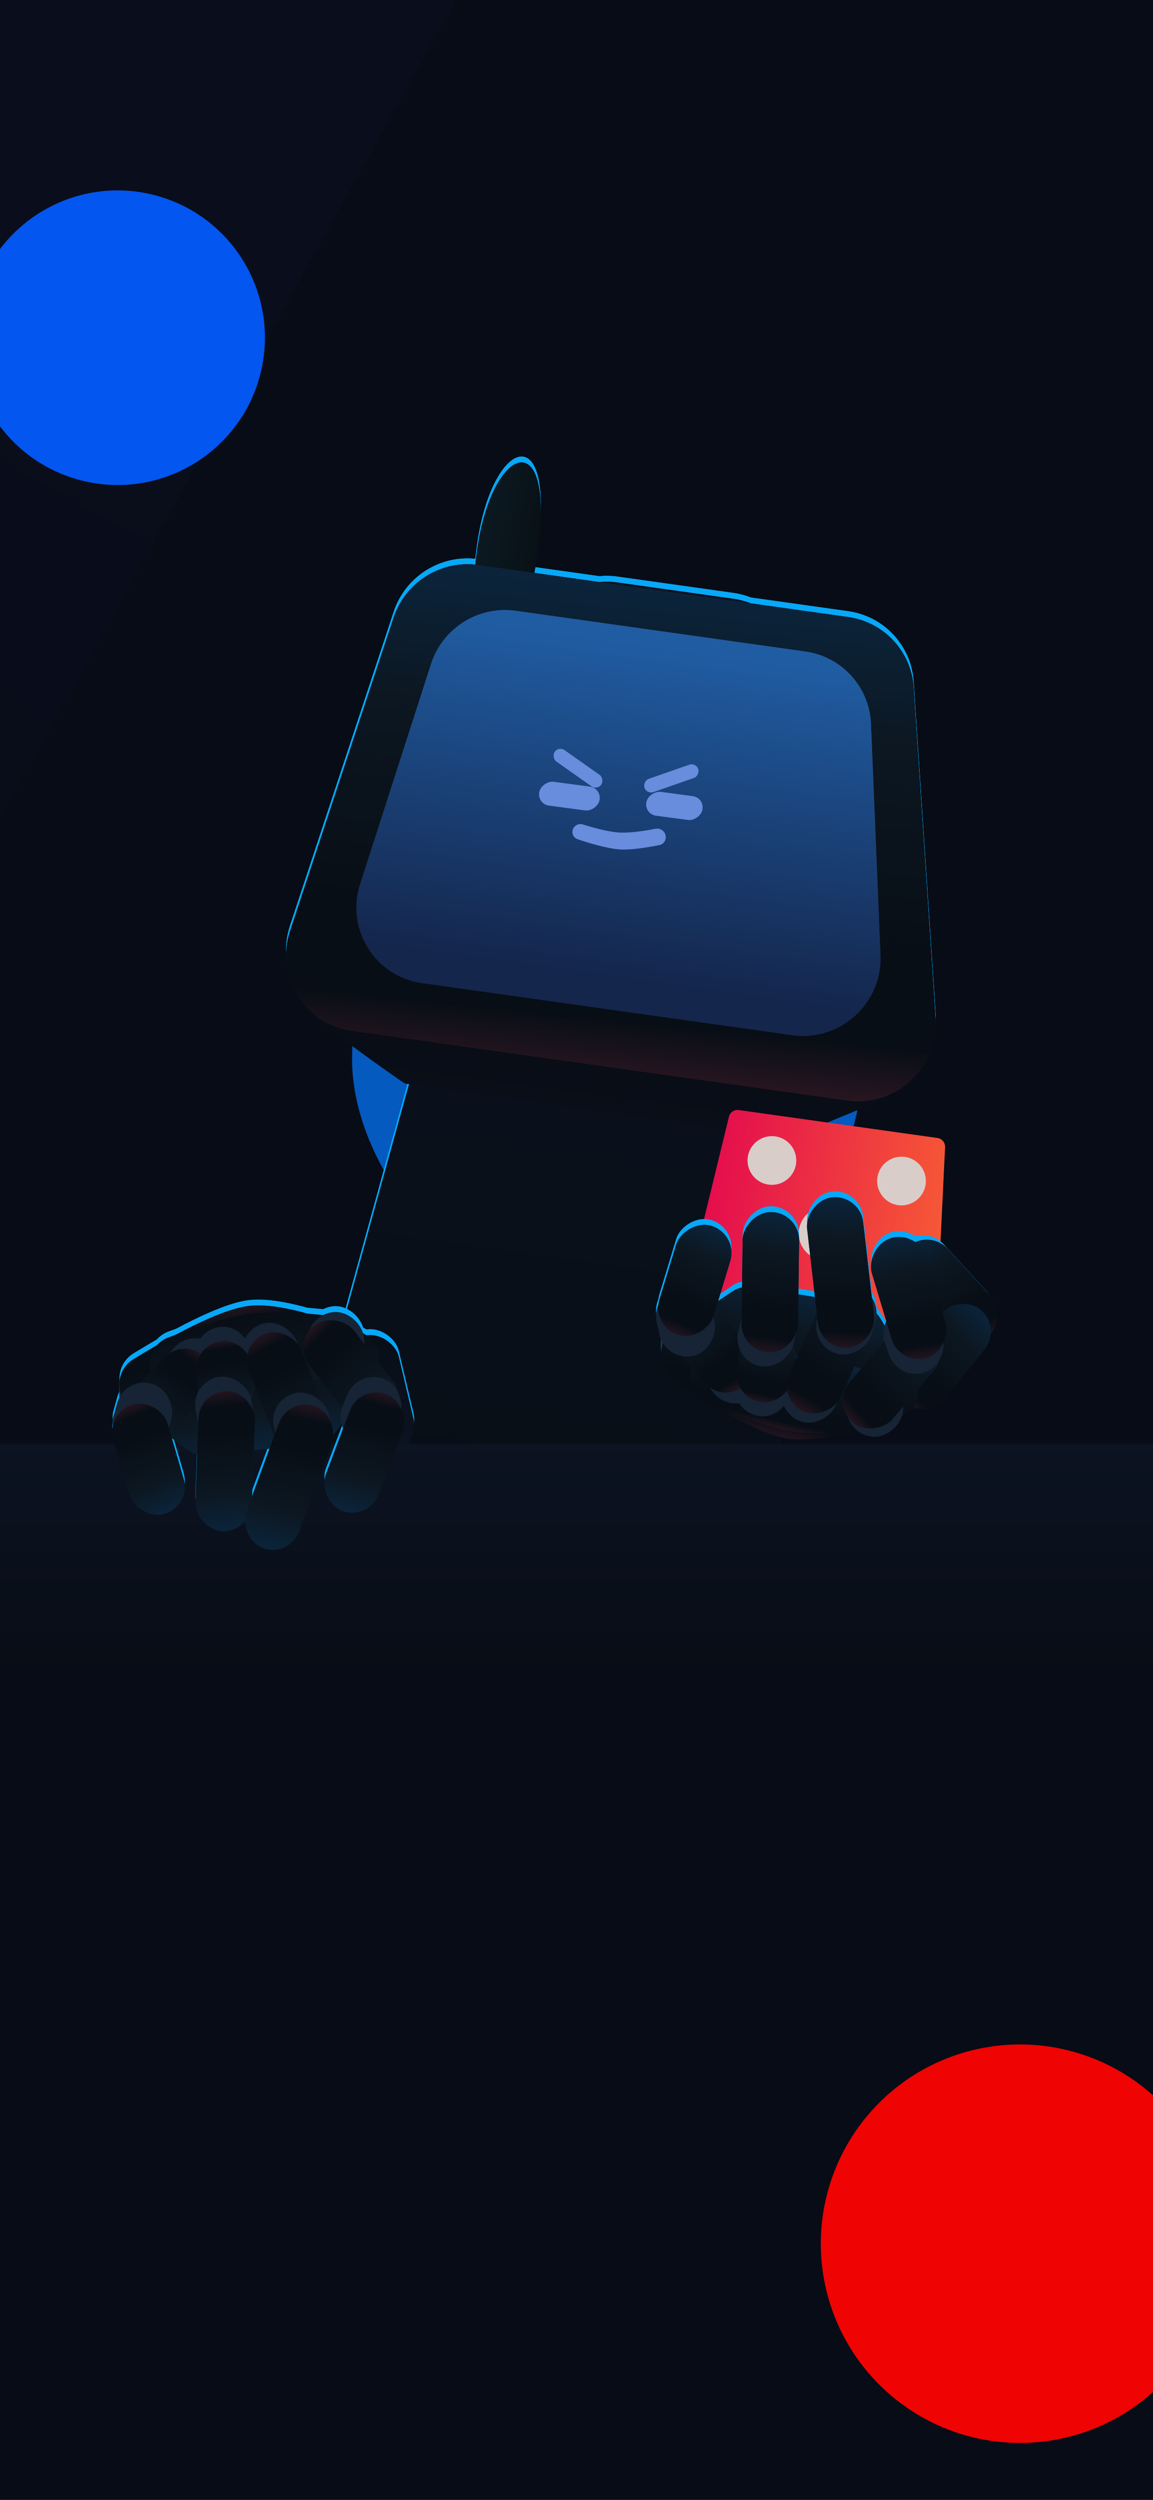 <svg width="393" height="852" viewBox="0 0 393 852" fill="none" xmlns="http://www.w3.org/2000/svg">
    <g clip-path="url(#clip0_63_1924)">
        <g clip-path="url(#clip1_63_1924)">
            <rect width="543" height="1012" transform="translate(-81 -108)" fill="#080C16" />
            <rect width="326.857" height="1206.6" rx="36.313"
                transform="matrix(-0.873 -0.487 -0.487 0.873 419.034 -472.839)"
                fill="#060D11" />
            <rect width="326.857" height="1206.6" rx="36.313"
                transform="matrix(-0.873 -0.487 -0.487 0.873 419.034 -472.839)"
                fill="url(#paint0_linear_63_1924)" />
            <rect width="326.857" height="1206.6" rx="36.313"
                transform="matrix(-0.873 -0.487 -0.487 0.873 419.034 -472.839)"
                fill="url(#paint1_linear_63_1924)" />
            <rect width="326.857" height="1206.6" rx="36.313"
                transform="matrix(-0.873 -0.487 -0.487 0.873 419.034 -472.839)"
                fill="url(#paint2_linear_63_1924)" />
            <g style="mix-blend-mode:plus-lighter" filter="url(#filter0_f_63_1924)">
                <circle cx="40.096" cy="115.096" r="50.195"
                    transform="rotate(103.946 40.096 115.096)" fill="#0356EF" />
            </g>
            <g style="mix-blend-mode:plus-lighter" filter="url(#filter1_f_63_1924)">
                <circle cx="347.672" cy="764.672" r="67.903"
                    transform="rotate(103.946 347.672 764.672)" fill="#EF0303" />
            </g>
        </g>
        <g filter="url(#filter2_f_63_1924)">
            <rect x="120" y="275" width="174" height="172" rx="86" fill="#045ABE"
                style="mix-blend-mode:lighten" />
        </g>
        <path
            d="M181.298 215.708C184.828 202.907 197.363 194.669 210.499 196.518L249.901 202.062C263.007 203.906 272.599 215.212 272.27 228.429L265.318 507.362C264.925 523.109 250.795 535.07 235.18 532.873L128.408 517.85C112.824 515.658 102.787 500.349 106.976 485.162L181.298 215.708Z"
            fill="#07A8F8" />
        <path
            d="M181.298 215.708C184.828 202.907 197.363 194.669 210.499 196.518L249.901 202.062C263.007 203.906 272.599 215.212 272.27 228.429L265.318 507.362C264.925 523.109 250.795 535.07 235.18 532.873L128.408 517.85C112.824 515.658 102.787 500.349 106.976 485.162L181.298 215.708Z"
            fill="#07A8F8" />
        <path
            d="M137.953 367.231L269.444 385.731L298.981 373.548C298.981 373.548 309.248 368.81 312.755 363.171C344.584 312.005 96.828 286.724 98.017 327.028C98.214 333.694 101.859 340.156 108.194 345.336C119.647 354.701 137.953 367.231 137.953 367.231Z"
            fill="#07A8F8" />
        <path
            d="M137.953 367.231L269.444 385.731L298.981 373.548C298.981 373.548 309.248 368.81 312.755 363.171C344.584 312.005 96.828 286.724 98.017 327.028C98.214 333.694 101.859 340.156 108.194 345.336C119.647 354.701 137.953 367.231 137.953 367.231Z"
            fill="#07A8F8" />
        <path
            d="M161.643 220.839L173.946 222.57L178.881 206.925C178.881 206.925 180.664 200.994 181.807 195.022C192.183 140.837 167.729 146.975 162.504 186.377C161.64 192.893 161.19 198.779 161.213 203.071C161.253 210.83 161.643 220.839 161.643 220.839Z"
            fill="#07A8F8" />
        <path
            d="M161.643 220.839L173.946 222.57L178.881 206.925C178.881 206.925 180.664 200.994 181.807 195.022C192.183 140.837 167.729 146.975 162.504 186.377C161.64 192.893 161.19 198.779 161.213 203.071C161.253 210.83 161.643 220.839 161.643 220.839Z"
            fill="#07A8F8" />
        <path
            d="M134.188 208.496C138.199 196.357 150.366 188.787 163.007 190.565L289.092 208.305C301.308 210.024 310.6 220.013 311.412 232.3L318.876 345.223C319.978 361.888 305.356 375.438 288.787 373.106L119.917 349.346C103.809 347.08 93.755 330.868 98.866 315.399L134.188 208.496Z"
            fill="#07A8F8" />
        <path
            d="M134.188 208.496C138.199 196.357 150.366 188.787 163.007 190.565L289.092 208.305C301.308 210.024 310.6 220.013 311.412 232.3L318.876 345.223C319.978 361.888 305.356 375.438 288.787 373.106L119.917 349.346C103.809 347.08 93.755 330.868 98.866 315.399L134.188 208.496Z"
            fill="#07A8F8" />
        <path
            d="M146.918 224.277C150.861 212.037 163.084 204.37 175.799 206.159L274.515 220.048C286.973 221.801 296.353 232.14 296.87 244.689L300.119 323.563C300.796 339.989 286.302 353.094 269.995 350.799L143.864 333.053C127.835 330.797 117.782 314.722 122.753 299.293L146.918 224.277Z"
            fill="#07A8F8" />
        <path
            d="M146.918 224.277C150.861 212.037 163.084 204.37 175.799 206.159L274.515 220.048C286.973 221.801 296.353 232.14 296.87 244.689L300.119 323.563C300.796 339.989 286.302 353.094 269.995 350.799L143.864 333.053C127.835 330.797 117.782 314.722 122.753 299.293L146.918 224.277Z"
            fill="#07A8F8" />
        <path
            d="M246.377 393.076C246.766 391.608 248.191 390.663 249.695 390.874L317.546 400.421C319.06 400.634 320.171 401.951 320.127 403.479L318.235 468.548C318.183 470.335 316.588 471.68 314.818 471.431L232.152 459.8C230.371 459.55 229.209 457.799 229.67 456.06L246.377 393.076Z"
            fill="#07A8F8" />
        <path
            d="M181.298 217.708C184.828 204.907 197.363 196.669 210.499 198.518L249.901 204.062C263.007 205.906 272.599 217.212 272.27 230.429L265.318 509.362C264.925 525.109 250.795 537.07 235.18 534.873L128.408 519.85C112.824 517.658 102.787 502.349 106.976 487.162L181.298 217.708Z"
            fill="url(#paint3_linear_63_1924)" />
        <path
            d="M181.298 217.708C184.828 204.907 197.363 196.669 210.499 198.518L249.901 204.062C263.007 205.906 272.599 217.212 272.27 230.429L265.318 509.362C264.925 525.109 250.795 537.07 235.18 534.873L128.408 519.85C112.824 517.658 102.787 502.349 106.976 487.162L181.298 217.708Z"
            fill="url(#paint4_linear_63_1924)" />
        <path
            d="M137.953 369.231L269.444 387.731L298.981 375.548C298.981 375.548 309.248 370.81 312.755 365.171C344.584 314.005 96.828 288.724 98.017 329.028C98.214 335.694 101.859 342.156 108.194 347.336C119.647 356.701 137.953 369.231 137.953 369.231Z"
            fill="url(#paint5_linear_63_1924)" />
        <path
            d="M137.953 369.231L269.444 387.731L298.981 375.548C298.981 375.548 309.248 370.81 312.755 365.171C344.584 314.005 96.828 288.724 98.017 329.028C98.214 335.694 101.859 342.156 108.194 347.336C119.647 356.701 137.953 369.231 137.953 369.231Z"
            fill="url(#paint6_linear_63_1924)" />
        <path
            d="M161.643 222.839L173.946 224.57L178.881 208.925C178.881 208.925 180.664 202.994 181.807 197.022C192.183 142.837 167.729 148.975 162.504 188.377C161.64 194.893 161.19 200.779 161.213 205.071C161.253 212.83 161.643 222.839 161.643 222.839Z"
            fill="url(#paint7_linear_63_1924)" />
        <path
            d="M161.643 222.839L173.946 224.57L178.881 208.925C178.881 208.925 180.664 202.994 181.807 197.022C192.183 142.837 167.729 148.975 162.504 188.377C161.64 194.893 161.19 200.779 161.213 205.071C161.253 212.83 161.643 222.839 161.643 222.839Z"
            fill="url(#paint8_linear_63_1924)" />
        <path
            d="M134.188 210.496C138.199 198.357 150.366 190.787 163.007 192.565L289.092 210.305C301.308 212.024 310.6 222.013 311.412 234.3L318.876 347.223C319.978 363.888 305.356 377.438 288.787 375.106L119.917 351.346C103.809 349.08 93.755 332.868 98.866 317.399L134.188 210.496Z"
            fill="url(#paint9_linear_63_1924)" />
        <path
            d="M134.188 210.496C138.199 198.357 150.366 190.787 163.007 192.565L289.092 210.305C301.308 212.024 310.6 222.013 311.412 234.3L318.876 347.223C319.978 363.888 305.356 377.438 288.787 375.106L119.917 351.346C103.809 349.08 93.755 332.868 98.866 317.399L134.188 210.496Z"
            fill="url(#paint10_linear_63_1924)" />
        <path
            d="M134.188 210.496C138.199 198.357 150.366 190.787 163.007 192.565L289.092 210.305C301.308 212.024 310.6 222.013 311.412 234.3L318.876 347.223C319.978 363.888 305.356 377.438 288.787 375.106L119.917 351.346C103.809 349.08 93.755 332.868 98.866 317.399L134.188 210.496Z"
            fill="url(#paint11_linear_63_1924)" />
        <path
            d="M146.918 226.277C150.861 214.037 163.084 206.37 175.799 208.159L274.515 222.048C286.973 223.801 296.353 234.14 296.87 246.689L300.119 325.563C300.796 341.989 286.302 355.094 269.995 352.799L143.864 335.053C127.835 332.797 117.782 316.722 122.753 301.293L146.918 226.277Z"
            fill="url(#paint12_linear_63_1924)" />
        <path
            d="M146.918 226.277C150.861 214.037 163.084 206.37 175.799 208.159L274.515 222.048C286.973 223.801 296.353 234.14 296.87 246.689L300.119 325.563C300.796 341.989 286.302 355.094 269.995 352.799L143.864 335.053C127.835 332.797 117.782 316.722 122.753 301.293L146.918 226.277Z"
            fill="url(#paint13_linear_63_1924)" />
        <path
            d="M248.466 380.572C248.831 379.073 250.272 378.096 251.799 378.311L319.545 387.842C321.08 388.058 322.198 389.409 322.123 390.957L318.295 470.613C318.21 472.377 316.628 473.686 314.88 473.44L232.084 461.791C230.327 461.543 229.167 459.834 229.587 458.11L248.466 380.572Z"
            fill="url(#paint14_linear_63_1924)" />
        <path
            d="M272.54 418.131C273.696 413.642 278.039 410.737 282.629 411.383L284.127 411.594C288.745 412.244 292.127 416.278 291.959 420.939V420.939C291.766 426.339 286.94 430.384 281.589 429.631L280.091 429.42C274.71 428.663 271.185 423.393 272.54 418.131V418.131Z"
            fill="#D9CDCA" />
        <path
            d="M255.042 393.504C256.067 389.378 260.048 386.693 264.259 387.286V387.286C268.493 387.881 271.586 391.597 271.399 395.87V395.87C271.185 400.764 266.797 404.409 261.945 403.726V403.726C257.069 403.04 253.855 398.284 255.042 393.504V393.504Z"
            fill="#D9CDCA" />
        <path
            d="M299.219 400.502C300.244 396.376 304.225 393.691 308.436 394.284V394.284C312.671 394.879 315.764 398.595 315.577 402.868V402.868C315.362 407.762 310.974 411.407 306.123 410.724V410.724C301.247 410.038 298.032 405.282 299.219 400.502V400.502Z"
            fill="#D9CDCA" />
        <rect width="19.234" height="40.979" rx="9.617"
            transform="matrix(-0.74 0.673 0.673 0.74 315.231 417)" fill="#07A8F8" />
        <rect width="19.234" height="40.979" rx="9.617"
            transform="matrix(-0.78 -0.625 -0.625 0.78 341.631 450.309)"
            fill="#07A8F8" />
        <rect width="19.234" height="23.953" rx="9.617"
            transform="matrix(-0.999 -0.046 -0.046 0.999 245.182 444.625)"
            fill="#07A8F8" />
        <path
            d="M300.15 447.491C298.551 444.804 295.855 442.959 292.815 442.472L256.625 436.671C254.112 436.268 251.566 436.826 249.487 438.235L229.562 451.741C223.841 455.619 223.785 464.087 229.623 468.1C240.851 475.817 257.534 486.306 267.716 488.17C278.52 490.147 295.918 484.938 307.047 480.93C312.724 478.885 314.801 472.12 311.632 466.793L300.15 447.491Z"
            fill="#07A8F8" />
        <path
            d="M295.975 466.178C294.545 464.903 292.804 464.045 290.944 463.701L251.419 456.382C249.882 456.097 248.31 456.172 246.825 456.6L242.28 457.909C233.375 460.475 232.715 472.644 241.417 476.267C250.964 480.243 261.256 484.089 268.211 485.46C275.58 486.912 285.693 486.859 294.738 486.341C303.314 485.849 306.312 475.396 299.775 469.566L295.975 466.178Z"
            fill="#07A8F8" />
        <rect width="19.234" height="23.953" rx="9.617"
            transform="matrix(-0.8 0.599 0.599 0.8 249.845 449.465)" fill="#07A8F8" />
        <rect width="19.234" height="23.953" rx="9.617"
            transform="matrix(-0.994 -0.112 -0.112 0.994 309.37 464.891)" fill="#07A8F8" />
        <rect width="19.234" height="23.953" rx="9.617"
            transform="matrix(-1 -0.02 -0.02 1 269.986 456.946)"
            fill="#07A8F8" />
        <rect width="19.234" height="23.953" rx="9.617"
            transform="matrix(-0.961 -0.278 -0.278 0.961 289.294 462.191)"
            fill="#07A8F8" />
        <rect width="19.234" height="35.242" rx="9.617"
            transform="matrix(-0.766 0.643 0.643 0.766 238.255 437.129)" fill="#07A8F8" />
        <rect width="19.234" height="23.953" rx="9.617"
            transform="matrix(-0.976 0.218 0.218 0.976 240.438 434.62)" fill="#07A8F8" />
        <rect width="19.234" height="25.547" rx="9.617"
            transform="matrix(-0.991 -0.132 -0.132 0.991 272.382 451.749)" fill="#07A8F8" />
        <rect width="19.234" height="38.791" rx="9.617"
            transform="matrix(-0.957 -0.291 -0.291 0.957 251.693 418.599)"
            fill="#07A8F8" />
        <rect width="19.234" height="23.953" rx="9.617"
            transform="matrix(-0.969 -0.248 -0.248 0.969 273.856 442.642)"
            fill="#07A8F8" />
        <rect width="19.234" height="47.725" rx="9.617"
            transform="matrix(-1 -0.013 -0.013 1 272.491 411.226)"
            fill="#07A8F8" />
        <rect width="19.234" height="46.288" rx="9.617"
            transform="matrix(-0.912 -0.411 -0.411 0.912 301.612 440.728)"
            fill="#07A8F8" />
        <rect width="19.234" height="40.979" rx="9.617"
            transform="matrix(-0.76 -0.649 -0.649 0.76 324.538 457.817)"
            fill="#07A8F8" />
        <rect width="19.234" height="23.953" rx="9.617"
            transform="matrix(-0.943 0.332 0.332 0.943 316.462 439.875)" fill="#07A8F8" />
        <rect width="19.234" height="42.484" rx="9.617"
            transform="matrix(-0.958 0.288 0.288 0.958 312.862 417.22)" fill="#07A8F8" />
        <rect width="19.234" height="23.953" rx="9.617"
            transform="matrix(-0.961 -0.278 -0.278 0.961 301.057 438.992)"
            fill="#07A8F8" />
        <rect width="19.234" height="51.476" rx="9.617"
            transform="matrix(-0.993 0.114 0.114 0.993 293.108 405)" fill="#07A8F8" />
        <rect x="-160" y="492" width="713" height="75" fill="url(#paint15_linear_63_1924)" />
        <rect x="143.147" y="490.879" width="19.234" height="40.979" rx="9.617"
            transform="rotate(166.696 143.147 490.879)" fill="#07A8F8" />
        <rect x="59.858" y="485.47" width="19.234" height="23.953" rx="9.617"
            transform="rotate(-179.748 59.858 485.47)" fill="#07A8F8" />
        <path
            d="M114.9 485.386C113.168 487.989 110.382 489.695 107.321 490.028L70.884 493.993C68.354 494.268 65.839 493.582 63.834 492.069L44.618 477.574C39.099 473.411 39.472 464.951 45.505 461.239C57.109 454.099 74.301 444.466 84.564 443.12C95.454 441.691 112.567 447.773 123.479 452.339C129.045 454.667 130.778 461.529 127.344 466.689L114.9 485.386Z"
            fill="#07A8F8" />
        <path
            d="M111.675 466.512C110.183 467.713 108.4 468.482 106.526 468.731L66.681 474.043C65.132 474.25 63.566 474.096 62.104 473.593L57.631 472.056C48.867 469.043 48.823 456.857 57.697 453.678C67.433 450.19 77.906 446.869 84.922 445.852C92.354 444.774 102.452 445.337 111.459 446.312C119.999 447.237 122.465 457.828 115.641 463.32L111.675 466.512Z"
            fill="#07A8F8" />
        <rect x="64.76" y="480.871" width="19.234" height="23.953" rx="9.617"
            transform="rotate(-140.279 64.76 480.871)" fill="#07A8F8" />
        <rect x="124.988" y="468.474" width="19.234" height="23.953" rx="9.617"
            transform="rotate(176.441 124.988 468.474)" fill="#07A8F8" />
        <rect x="85.253" y="474.418" width="19.234" height="23.953" rx="9.617"
            transform="rotate(-178.231 85.253 474.418)" fill="#07A8F8" />
        <rect x="104.802" y="470.155" width="19.234" height="23.953" rx="9.617"
            transform="rotate(166.761 104.802 470.155)" fill="#07A8F8" />
        <rect x="52.56" y="492.606" width="19.234" height="35.242" rx="9.617"
            transform="rotate(-137.102 52.56 492.606)" fill="#07A8F8" />
        <rect x="54.614" y="495.223" width="19.234" height="23.953" rx="9.617"
            transform="rotate(-164.491 54.614 495.223)" fill="#07A8F8" />
        <rect x="87.383" y="479.73" width="19.234" height="25.547" rx="9.617"
            transform="rotate(175.308 87.383 479.73)" fill="#07A8F8" />
        <rect x="65.287" y="511.252" width="19.234" height="38.791" rx="9.617"
            transform="rotate(163.808 65.287 511.252)" fill="#07A8F8" />
        <rect x="88.395" y="488.9" width="19.234" height="23.953" rx="9.617"
            transform="rotate(168.518 88.395 488.9)" fill="#07A8F8" />
        <rect x="85.444" y="520.206" width="19.234" height="47.725" rx="9.617"
            transform="rotate(-177.839 85.444 520.206)" fill="#07A8F8" />
        <rect x="116.019" y="492.214" width="19.234" height="46.288" rx="9.617"
            transform="rotate(158.661 116.019 492.214)" fill="#07A8F8" />
        <rect x="139.779" y="476.306" width="19.234" height="40.979" rx="9.617"
            transform="rotate(142.399 139.779 476.306)" fill="#07A8F8" />
        <rect x="130.806" y="493.817" width="19.234" height="23.953" rx="9.617"
            transform="rotate(-157.737 130.806 493.817)" fill="#07A8F8" />
        <rect x="125.666" y="516.291" width="19.234" height="42.484" rx="9.617"
            transform="rotate(-159.365 125.666 516.291)" fill="#07A8F8" />
        <rect x="115.376" y="493.92" width="19.234" height="23.953" rx="9.617"
            transform="rotate(166.761 115.376 493.92)" fill="#07A8F8" />
        <rect x="98.683" y="528.924" width="19.234" height="51.476" rx="9.617"
            transform="rotate(-159.808 98.683 528.924)" fill="#07A8F8" />
        <rect width="19.234" height="40.979" rx="9.617"
            transform="matrix(-0.74 0.673 0.673 0.74 316.526 418.525)"
            fill="url(#paint16_linear_63_1924)" />
        <rect width="19.234" height="40.979" rx="9.617"
            transform="matrix(-0.74 0.673 0.673 0.74 316.526 418.525)"
            fill="url(#paint17_linear_63_1924)" />
        <rect width="19.234" height="40.979" rx="9.617"
            transform="matrix(-0.78 -0.625 -0.625 0.78 341.631 452.309)"
            fill="url(#paint18_linear_63_1924)" />
        <rect width="19.234" height="40.979" rx="9.617"
            transform="matrix(-0.78 -0.625 -0.625 0.78 341.631 452.309)"
            fill="url(#paint19_linear_63_1924)" />
        <rect width="19.234" height="23.953" rx="9.617"
            transform="matrix(-0.999 -0.046 -0.046 0.999 245.182 446.625)"
            fill="#162435" />
        <path
            d="M300.15 449.491C298.551 446.804 295.855 444.959 292.815 444.472L256.625 438.671C254.112 438.268 251.566 438.826 249.486 440.235L229.562 453.741C223.84 457.619 223.785 466.087 229.623 470.1C240.851 477.817 257.534 488.306 267.715 490.17C278.519 492.147 295.918 486.938 307.047 482.93C312.724 480.885 314.801 474.12 311.632 468.793L300.15 449.491Z"
            fill="url(#paint20_linear_63_1924)" />
        <path
            d="M300.15 449.491C298.551 446.804 295.855 444.959 292.815 444.472L256.625 438.671C254.112 438.268 251.566 438.826 249.486 440.235L229.562 453.741C223.84 457.619 223.785 466.087 229.623 470.1C240.851 477.817 257.534 488.306 267.715 490.17C278.519 492.147 295.918 486.938 307.047 482.93C312.724 480.885 314.801 474.12 311.632 468.793L300.15 449.491Z"
            fill="url(#paint21_linear_63_1924)" />
        <path
            d="M295.975 468.178C294.545 466.903 292.804 466.045 290.944 465.701L251.419 458.382C249.882 458.097 248.31 458.172 246.825 458.6L242.279 459.909C233.375 462.475 232.715 474.644 241.417 478.267C250.964 482.243 261.256 486.089 268.211 487.46C275.58 488.912 285.693 488.859 294.737 488.341C303.314 487.849 306.312 477.396 299.774 471.566L295.975 468.178Z"
            fill="url(#paint22_linear_63_1924)" />
        <path
            d="M295.975 468.178C294.545 466.903 292.804 466.045 290.944 465.701L251.419 458.382C249.882 458.097 248.31 458.172 246.825 458.6L242.279 459.909C233.375 462.475 232.715 474.644 241.417 478.267C250.964 482.243 261.256 486.089 268.211 487.46C275.58 488.912 285.693 488.859 294.737 488.341C303.314 487.849 306.312 477.396 299.774 471.566L295.975 468.178Z"
            fill="url(#paint23_linear_63_1924)" />
        <path
            d="M295.975 468.178C294.545 466.903 292.804 466.045 290.944 465.701L251.419 458.382C249.882 458.097 248.31 458.172 246.825 458.6L242.279 459.909C233.375 462.475 232.715 474.644 241.417 478.267C250.964 482.243 261.256 486.089 268.211 487.46C275.58 488.912 285.693 488.859 294.737 488.341C303.314 487.849 306.312 477.396 299.774 471.566L295.975 468.178Z"
            fill="url(#paint24_linear_63_1924)" />
        <rect width="19.234" height="23.953" rx="9.617"
            transform="matrix(-0.8 0.599 0.599 0.8 249.845 451.465)" fill="#162435" />
        <rect width="19.234" height="23.953" rx="9.617"
            transform="matrix(-0.994 -0.112 -0.112 0.994 309.37 466.891)" fill="#162435" />
        <rect width="19.234" height="23.953" rx="9.617"
            transform="matrix(-1 -0.02 -0.02 1 269.986 458.946)"
            fill="#162435" />
        <rect width="19.234" height="23.953" rx="9.617"
            transform="matrix(-0.961 -0.278 -0.278 0.961 289.294 464.191)"
            fill="#162435" />
        <rect width="19.234" height="35.242" rx="9.617"
            transform="matrix(-0.766 0.643 0.643 0.766 238.255 439.129)"
            fill="url(#paint25_linear_63_1924)" />
        <rect width="19.234" height="35.242" rx="9.617"
            transform="matrix(-0.766 0.643 0.643 0.766 238.255 439.129)"
            fill="url(#paint26_linear_63_1924)" />
        <rect width="19.234" height="23.953" rx="9.617"
            transform="matrix(-0.976 0.218 0.218 0.976 240.438 436.62)" fill="#162435" />
        <rect width="19.234" height="25.547" rx="9.617"
            transform="matrix(-0.991 -0.132 -0.132 0.991 272.381 453.749)"
            fill="url(#paint27_linear_63_1924)" />
        <rect width="19.234" height="25.547" rx="9.617"
            transform="matrix(-0.991 -0.132 -0.132 0.991 272.381 453.749)"
            fill="url(#paint28_linear_63_1924)" />
        <rect width="19.234" height="38.791" rx="9.617"
            transform="matrix(-0.957 -0.291 -0.291 0.957 251.693 420.599)"
            fill="url(#paint29_linear_63_1924)" />
        <rect width="19.234" height="38.791" rx="9.617"
            transform="matrix(-0.957 -0.291 -0.291 0.957 251.693 420.599)"
            fill="url(#paint30_linear_63_1924)" />
        <rect width="19.234" height="23.953" rx="9.617"
            transform="matrix(-0.969 -0.248 -0.248 0.969 273.856 444.642)"
            fill="#162435" />
        <rect width="19.234" height="47.725" rx="9.617"
            transform="matrix(-1 -0.013 -0.013 1 272.491 413.226)"
            fill="url(#paint31_linear_63_1924)" />
        <rect width="19.234" height="47.725" rx="9.617"
            transform="matrix(-1 -0.013 -0.013 1 272.491 413.226)"
            fill="url(#paint32_linear_63_1924)" />
        <rect width="19.234" height="46.288" rx="9.617"
            transform="matrix(-0.912 -0.411 -0.411 0.912 301.612 442.728)"
            fill="url(#paint33_linear_63_1924)" />
        <rect width="19.234" height="40.979" rx="9.617"
            transform="matrix(-0.76 -0.649 -0.649 0.76 324.538 459.817)"
            fill="url(#paint34_linear_63_1924)" />
        <rect width="19.234" height="40.979" rx="9.617"
            transform="matrix(-0.76 -0.649 -0.649 0.76 324.538 459.817)"
            fill="url(#paint35_linear_63_1924)" />
        <rect width="19.234" height="23.953" rx="9.617"
            transform="matrix(-0.943 0.332 0.332 0.943 316.461 441.875)" fill="#162435" />
        <rect width="19.234" height="42.484" rx="9.617"
            transform="matrix(-0.958 0.288 0.288 0.958 312.862 419.22)"
            fill="url(#paint36_linear_63_1924)" />
        <rect width="19.234" height="42.484" rx="9.617"
            transform="matrix(-0.958 0.288 0.288 0.958 312.862 419.22)"
            fill="url(#paint37_linear_63_1924)" />
        <rect width="19.234" height="23.953" rx="9.617"
            transform="matrix(-0.961 -0.278 -0.278 0.961 301.057 440.992)"
            fill="#162435" />
        <rect width="19.234" height="51.476" rx="9.617"
            transform="matrix(-0.993 0.114 0.114 0.993 293.107 407)"
            fill="url(#paint38_linear_63_1924)" />
        <rect width="19.234" height="51.476" rx="9.617"
            transform="matrix(-0.993 0.114 0.114 0.993 293.107 407)"
            fill="url(#paint39_linear_63_1924)" />
        <rect x="143.147" y="492.879" width="19.234" height="40.979" rx="9.617"
            transform="rotate(166.696 143.147 492.879)" fill="url(#paint40_linear_63_1924)" />
        <rect x="59.858" y="487.47" width="19.234" height="23.953" rx="9.617"
            transform="rotate(-179.748 59.858 487.47)" fill="#162435" />
        <path
            d="M114.9 487.386C113.168 489.989 110.382 491.695 107.321 492.028L70.884 495.993C68.354 496.268 65.839 495.582 63.834 494.069L44.618 479.574C39.099 475.411 39.472 466.951 45.505 463.239C57.109 456.099 74.301 446.466 84.564 445.12C95.454 443.691 112.567 449.773 123.479 454.339C129.045 456.667 130.778 463.529 127.344 468.689L114.9 487.386Z"
            fill="url(#paint41_linear_63_1924)" />
        <path
            d="M114.9 487.386C113.168 489.989 110.382 491.695 107.321 492.028L70.884 495.993C68.354 496.268 65.839 495.582 63.834 494.069L44.618 479.574C39.099 475.411 39.472 466.951 45.505 463.239C57.109 456.099 74.301 446.466 84.564 445.12C95.454 443.691 112.567 449.773 123.479 454.339C129.045 456.667 130.778 463.529 127.344 468.689L114.9 487.386Z"
            fill="url(#paint42_linear_63_1924)" />
        <path
            d="M111.675 468.512C110.183 469.713 108.4 470.482 106.526 470.731L66.681 476.043C65.132 476.25 63.566 476.096 62.104 475.593L57.631 474.056C48.867 471.043 48.823 458.857 57.697 455.678C67.433 452.19 77.906 448.869 84.922 447.852C92.354 446.774 102.452 447.337 111.459 448.312C119.999 449.237 122.465 459.828 115.641 465.32L111.675 468.512Z"
            fill="url(#paint43_linear_63_1924)" />
        <rect x="64.76" y="482.871" width="19.234" height="23.953" rx="9.617"
            transform="rotate(-140.279 64.76 482.871)" fill="#162435" />
        <rect x="124.988" y="470.474" width="19.234" height="23.953" rx="9.617"
            transform="rotate(176.441 124.988 470.474)" fill="#162435" />
        <rect x="85.253" y="476.418" width="19.234" height="23.953" rx="9.617"
            transform="rotate(-178.231 85.253 476.418)" fill="#162435" />
        <rect x="104.802" y="472.155" width="19.234" height="23.953" rx="9.617"
            transform="rotate(166.761 104.802 472.155)" fill="#162435" />
        <rect x="52.56" y="494.606" width="19.234" height="35.242" rx="9.617"
            transform="rotate(-137.102 52.56 494.606)" fill="url(#paint44_linear_63_1924)" />
        <rect x="54.614" y="497.223" width="19.234" height="23.953" rx="9.617"
            transform="rotate(-164.491 54.614 497.223)" fill="#162435" />
        <rect x="87.383" y="481.73" width="19.234" height="25.547" rx="9.617"
            transform="rotate(175.308 87.383 481.73)" fill="url(#paint45_linear_63_1924)" />
        <rect x="65.287" y="513.252" width="19.234" height="38.791" rx="9.617"
            transform="rotate(163.808 65.287 513.252)" fill="url(#paint46_linear_63_1924)" />
        <rect x="88.395" y="490.9" width="19.234" height="23.953" rx="9.617"
            transform="rotate(168.518 88.395 490.9)" fill="#162435" />
        <rect x="85.444" y="522.206" width="19.234" height="47.725" rx="9.617"
            transform="rotate(-177.839 85.444 522.206)" fill="url(#paint47_linear_63_1924)" />
        <rect x="116.019" y="494.214" width="19.234" height="46.288" rx="9.617"
            transform="rotate(158.661 116.019 494.214)" fill="url(#paint48_linear_63_1924)" />
        <rect x="139.779" y="478.306" width="19.234" height="40.979" rx="9.617"
            transform="rotate(142.399 139.779 478.306)" fill="url(#paint49_linear_63_1924)" />
        <rect x="130.806" y="495.817" width="19.234" height="23.953" rx="9.617"
            transform="rotate(-157.737 130.806 495.817)" fill="#162435" />
        <rect x="125.666" y="518.291" width="19.234" height="42.484" rx="9.617"
            transform="rotate(-159.365 125.666 518.291)" fill="url(#paint50_linear_63_1924)" />
        <rect x="115.376" y="495.92" width="19.234" height="23.953" rx="9.617"
            transform="rotate(166.761 115.376 495.92)" fill="#162435" />
        <rect x="98.683" y="530.924" width="19.234" height="51.476" rx="9.617"
            transform="rotate(-159.808 98.683 530.924)" fill="url(#paint51_linear_63_1924)" />
        <rect x="203.56" y="269.362" width="19.401" height="4.783" rx="2.392"
            transform="rotate(-144.798 203.56 269.362)" fill="#688DDD" />
        <rect width="19.401" height="4.783" rx="2.392"
            transform="matrix(0.944 -0.329 -0.329 -0.944 220.463 270.731)"
            fill="#688DDD" />
        <rect width="8.278" height="20.72" rx="4.139"
            transform="matrix(-0.19 0.982 -0.991 -0.132 205.135 268.622)"
            fill="#688DDD" />
        <rect width="8.278" height="19.27" rx="4.139"
            transform="matrix(-0.19 0.982 -0.991 -0.132 240.204 271.873)"
            fill="#688DDD" />
        <path
            d="M195.109 283.764C194.958 281.849 196.857 280.4 198.688 280.982C202.074 282.058 207.02 283.439 210.854 283.719C214.701 284.001 220.271 283.071 223.401 282.457C224.772 282.188 226.163 282.898 226.708 284.185V284.185C227.403 285.826 226.45 287.688 224.701 288.031C220.97 288.763 214.973 289.767 211.31 289.499C206.453 289.143 199.809 287.021 196.816 285.992C195.851 285.66 195.189 284.782 195.109 283.764V283.764Z"
            fill="#688DDD" />
    </g>
    <defs>
        <filter id="filter0_f_63_1924" x="-310.111" y="-235.111" width="700.414" height="700.414"
            filterUnits="userSpaceOnUse" color-interpolation-filters="sRGB">
            <feFlood flood-opacity="0" result="BackgroundImageFix" />
            <feBlend mode="normal" in="SourceGraphic" in2="BackgroundImageFix" result="shape" />
            <feGaussianBlur stdDeviation="150" result="effect1_foregroundBlur_63_1924" />
        </filter>
        <filter id="filter1_f_63_1924" x="-20.247" y="396.753" width="735.839" height="735.839"
            filterUnits="userSpaceOnUse" color-interpolation-filters="sRGB">
            <feFlood flood-opacity="0" result="BackgroundImageFix" />
            <feBlend mode="normal" in="SourceGraphic" in2="BackgroundImageFix" result="shape" />
            <feGaussianBlur stdDeviation="150" result="effect1_foregroundBlur_63_1924" />
        </filter>
        <filter id="filter2_f_63_1924" x="1.097" y="156.097" width="411.805" height="409.805"
            filterUnits="userSpaceOnUse" color-interpolation-filters="sRGB">
            <feFlood flood-opacity="0" result="BackgroundImageFix" />
            <feBlend mode="normal" in="SourceGraphic" in2="BackgroundImageFix" result="shape" />
            <feGaussianBlur stdDeviation="59.451" result="effect1_foregroundBlur_63_1924" />
        </filter>
        <linearGradient id="paint0_linear_63_1924" x1="326.857" y1="596.537" x2="0.391"
            y2="590.133" gradientUnits="userSpaceOnUse">
            <stop offset="0.514" stop-color="#060D11" />
            <stop offset="1" stop-color="#0A171E" />
        </linearGradient>
        <linearGradient id="paint1_linear_63_1924" x1="163.429" y1="0" x2="163.429" y2="1206.6"
            gradientUnits="userSpaceOnUse">
            <stop stop-color="#0C1721" />
            <stop offset="1" stop-color="#080F16" />
        </linearGradient>
        <linearGradient id="paint2_linear_63_1924" x1="163.429" y1="0" x2="163.429" y2="1206.6"
            gradientUnits="userSpaceOnUse">
            <stop stop-color="#0C0F21" />
            <stop offset="1" stop-color="#080B16" />
        </linearGradient>
        <linearGradient id="paint3_linear_63_1924" x1="230.165" y1="201.285" x2="185.182"
            y2="520.997" gradientUnits="userSpaceOnUse">
            <stop stop-color="#0C1921" />
            <stop offset="1" stop-color="#081116" />
        </linearGradient>
        <linearGradient id="paint4_linear_63_1924" x1="231.11" y1="201.418" x2="185.183"
            y2="527.839" gradientUnits="userSpaceOnUse">
            <stop stop-color="#0C1321" />
            <stop offset="1" stop-color="#080E16" />
        </linearGradient>
        <linearGradient id="paint5_linear_63_1924" x1="203.532" y1="378.457" x2="208.303"
            y2="344.545" gradientUnits="userSpaceOnUse">
            <stop stop-color="#060F13" />
            <stop offset="1" stop-color="#060C10" />
        </linearGradient>
        <linearGradient id="paint6_linear_63_1924" x1="198.516" y1="403.851" x2="203.933"
            y2="362.708" gradientUnits="userSpaceOnUse">
            <stop stop-color="#0A0F1B" />
            <stop offset="1" stop-color="#080D16" />
        </linearGradient>
        <linearGradient id="paint7_linear_63_1924" x1="167.779" y1="223.702" x2="172.55" y2="189.79"
            gradientUnits="userSpaceOnUse">
            <stop stop-color="#060F13" />
            <stop offset="1" stop-color="#060C10" />
        </linearGradient>
        <linearGradient id="paint8_linear_63_1924" x1="162.418" y1="188.848" x2="182.692"
            y2="192.163" gradientUnits="userSpaceOnUse">
            <stop stop-color="#0C1921" />
            <stop offset="1" stop-color="#081116" />
        </linearGradient>
        <linearGradient id="paint9_linear_63_1924" x1="229.858" y1="201.971" x2="207.115"
            y2="363.615" gradientUnits="userSpaceOnUse">
            <stop stop-color="#0C1921" />
            <stop offset="1" stop-color="#081116" />
        </linearGradient>
        <linearGradient id="paint10_linear_63_1924" x1="229.858" y1="201.971" x2="207.115"
            y2="363.615" gradientUnits="userSpaceOnUse">
            <stop stop-color="#0C1321" />
            <stop offset="1" stop-color="#080E16" />
        </linearGradient>
        <linearGradient id="paint11_linear_63_1924" x1="313.774" y1="112.676" x2="281.359"
            y2="431.707" gradientUnits="userSpaceOnUse">
            <stop stop-color="#093F71" />
            <stop offset="0.445" stop-color="#0C1721" />
            <stop offset="0.662" stop-color="#080E16" />
            <stop offset="0.761" stop-color="#080E16" />
            <stop offset="0.928" stop-color="#602332" />
        </linearGradient>
        <linearGradient id="paint12_linear_63_1924" x1="226.657" y1="218.507" x2="208.97"
            y2="344.213" gradientUnits="userSpaceOnUse">
            <stop stop-color="#2A4B71" />
            <stop offset="1" stop-color="#151B29" />
        </linearGradient>
        <linearGradient id="paint13_linear_63_1924" x1="233.747" y1="221.341" x2="217.812"
            y2="334.599" gradientUnits="userSpaceOnUse">
            <stop stop-color="#205CA2" />
            <stop offset="1" stop-color="#14264C" />
        </linearGradient>
        <linearGradient id="paint14_linear_63_1924" x1="324.087" y1="431.608" x2="234.753"
            y2="419.039" gradientUnits="userSpaceOnUse">
            <stop stop-color="#F75C35" />
            <stop offset="1" stop-color="#E3094E" />
        </linearGradient>
        <linearGradient id="paint15_linear_63_1924" x1="194.366" y1="492" x2="194.366" y2="565.459"
            gradientUnits="userSpaceOnUse">
            <stop stop-color="#0C1321" />
            <stop offset="1" stop-color="#080D16" />
        </linearGradient>
        <linearGradient id="paint16_linear_63_1924" x1="9.669" y1="2.16521e-07" x2="9.669"
            y2="40.979" gradientUnits="userSpaceOnUse">
            <stop stop-color="#0C1321" />
            <stop offset="1" stop-color="#080E16" />
        </linearGradient>
        <linearGradient id="paint17_linear_63_1924" x1="15.398" y1="-25.133" x2="24.767"
            y2="54.352" gradientUnits="userSpaceOnUse">
            <stop stop-color="#093F71" />
            <stop offset="0.445" stop-color="#0C1721" />
            <stop offset="0.662" stop-color="#080E16" />
            <stop offset="0.761" stop-color="#080E16" />
            <stop offset="0.928" stop-color="#602332" />
        </linearGradient>
        <linearGradient id="paint18_linear_63_1924" x1="9.669" y1="2.16521e-07" x2="9.669"
            y2="40.979" gradientUnits="userSpaceOnUse">
            <stop stop-color="#0C1321" />
            <stop offset="1" stop-color="#080E16" />
        </linearGradient>
        <linearGradient id="paint19_linear_63_1924" x1="15.398" y1="-25.133" x2="24.767"
            y2="54.352" gradientUnits="userSpaceOnUse">
            <stop stop-color="#093F71" />
            <stop offset="0.445" stop-color="#0C1721" />
            <stop offset="0.662" stop-color="#080E16" />
            <stop offset="0.761" stop-color="#080E16" />
            <stop offset="0.928" stop-color="#602332" />
        </linearGradient>
        <linearGradient id="paint20_linear_63_1924" x1="275.784" y1="444.72" x2="266.2" y2="489.851"
            gradientUnits="userSpaceOnUse">
            <stop stop-color="#0C1721" />
            <stop offset="1" stop-color="#080E16" />
        </linearGradient>
        <linearGradient id="paint21_linear_63_1924" x1="249.019" y1="403.464" x2="225.913"
            y2="499.266" gradientUnits="userSpaceOnUse">
            <stop stop-color="#093F71" />
            <stop offset="0.445" stop-color="#0C1721" />
            <stop offset="0.662" stop-color="#080E16" />
            <stop offset="0.761" stop-color="#080E16" />
            <stop offset="0.928" stop-color="#602332" />
        </linearGradient>
        <linearGradient id="paint22_linear_63_1924" x1="272.298" y1="463.804" x2="267.315"
            y2="487.271" gradientUnits="userSpaceOnUse">
            <stop stop-color="#0C1721" />
            <stop offset="1" stop-color="#080E16" />
        </linearGradient>
        <linearGradient id="paint23_linear_63_1924" x1="242.53" y1="438.985" x2="231.164"
            y2="488.986" gradientUnits="userSpaceOnUse">
            <stop stop-color="#093F71" />
            <stop offset="0.445" stop-color="#0C1721" />
            <stop offset="0.662" stop-color="#080E16" />
            <stop offset="0.761" stop-color="#080E16" />
            <stop offset="0.928" stop-color="#602332" />
        </linearGradient>
        <linearGradient id="paint24_linear_63_1924" x1="242.53" y1="438.985" x2="231.164"
            y2="488.986" gradientUnits="userSpaceOnUse">
            <stop stop-color="#093F71" />
            <stop offset="0.445" stop-color="#0C1721" />
            <stop offset="0.662" stop-color="#080E16" />
            <stop offset="0.761" stop-color="#080E16" />
            <stop offset="0.928" stop-color="#602332" />
        </linearGradient>
        <linearGradient id="paint25_linear_63_1924" x1="9.669" y1="1.86208e-07" x2="9.669"
            y2="35.242" gradientUnits="userSpaceOnUse">
            <stop stop-color="#0C1321" />
            <stop offset="1" stop-color="#080E16" />
        </linearGradient>
        <linearGradient id="paint26_linear_63_1924" x1="15.398" y1="-21.614" x2="22.352"
            y2="46.987" gradientUnits="userSpaceOnUse">
            <stop stop-color="#093F71" />
            <stop offset="0.445" stop-color="#0C1721" />
            <stop offset="0.662" stop-color="#080E16" />
            <stop offset="0.761" stop-color="#080E16" />
            <stop offset="0.928" stop-color="#602332" />
        </linearGradient>
        <linearGradient id="paint27_linear_63_1924" x1="9.669" y1="1.34983e-07" x2="9.669"
            y2="25.547" gradientUnits="userSpaceOnUse">
            <stop stop-color="#0C1321" />
            <stop offset="1" stop-color="#080E16" />
        </linearGradient>
        <linearGradient id="paint28_linear_63_1924" x1="15.398" y1="-15.668" x2="19.07"
            y2="34.302" gradientUnits="userSpaceOnUse">
            <stop stop-color="#093F71" />
            <stop offset="0.445" stop-color="#0C1721" />
            <stop offset="0.662" stop-color="#080E16" />
            <stop offset="0.761" stop-color="#080E16" />
            <stop offset="0.928" stop-color="#602332" />
        </linearGradient>
        <linearGradient id="paint29_linear_63_1924" x1="9.669" y1="2.04963e-07" x2="9.669"
            y2="38.791" gradientUnits="userSpaceOnUse">
            <stop stop-color="#0C1321" />
            <stop offset="1" stop-color="#080E16" />
        </linearGradient>
        <linearGradient id="paint30_linear_63_1924" x1="15.398" y1="-23.791" x2="23.805"
            y2="51.558" gradientUnits="userSpaceOnUse">
            <stop stop-color="#093F71" />
            <stop offset="0.445" stop-color="#0C1721" />
            <stop offset="0.662" stop-color="#080E16" />
            <stop offset="0.761" stop-color="#080E16" />
            <stop offset="0.928" stop-color="#602332" />
        </linearGradient>
        <linearGradient id="paint31_linear_63_1924" x1="9.669" y1="2.52168e-07" x2="9.669"
            y2="47.725" gradientUnits="userSpaceOnUse">
            <stop stop-color="#0C1321" />
            <stop offset="1" stop-color="#080E16" />
        </linearGradient>
        <linearGradient id="paint32_linear_63_1924" x1="15.398" y1="-29.271" x2="28.044"
            y2="62.85" gradientUnits="userSpaceOnUse">
            <stop stop-color="#093F71" />
            <stop offset="0.445" stop-color="#0C1721" />
            <stop offset="0.662" stop-color="#080E16" />
            <stop offset="0.761" stop-color="#080E16" />
            <stop offset="0.928" stop-color="#602332" />
        </linearGradient>
        <linearGradient id="paint33_linear_63_1924" x1="15.398" y1="-28.389" x2="27.307"
            y2="61.055" gradientUnits="userSpaceOnUse">
            <stop stop-color="#093F71" />
            <stop offset="0.445" stop-color="#0C1721" />
            <stop offset="0.662" stop-color="#080E16" />
            <stop offset="0.761" stop-color="#080E16" />
            <stop offset="0.928" stop-color="#602332" />
        </linearGradient>
        <linearGradient id="paint34_linear_63_1924" x1="9.669" y1="2.16521e-07" x2="9.669"
            y2="40.979" gradientUnits="userSpaceOnUse">
            <stop stop-color="#0C1321" />
            <stop offset="1" stop-color="#080E16" />
        </linearGradient>
        <linearGradient id="paint35_linear_63_1924" x1="15.398" y1="-25.133" x2="24.767"
            y2="54.352" gradientUnits="userSpaceOnUse">
            <stop stop-color="#093F71" />
            <stop offset="0.445" stop-color="#0C1721" />
            <stop offset="0.662" stop-color="#080E16" />
            <stop offset="0.761" stop-color="#080E16" />
            <stop offset="0.928" stop-color="#602332" />
        </linearGradient>
        <linearGradient id="paint36_linear_63_1924" x1="9.669" y1="2.24474e-07" x2="9.669"
            y2="42.484" gradientUnits="userSpaceOnUse">
            <stop stop-color="#0C1321" />
            <stop offset="1" stop-color="#080E16" />
        </linearGradient>
        <linearGradient id="paint37_linear_63_1924" x1="15.398" y1="-26.056" x2="25.458"
            y2="56.264" gradientUnits="userSpaceOnUse">
            <stop stop-color="#093F71" />
            <stop offset="0.445" stop-color="#0C1721" />
            <stop offset="0.662" stop-color="#080E16" />
            <stop offset="0.761" stop-color="#080E16" />
            <stop offset="0.928" stop-color="#602332" />
        </linearGradient>
        <linearGradient id="paint38_linear_63_1924" x1="9.669" y1="2.71988e-07" x2="9.669"
            y2="51.476" gradientUnits="userSpaceOnUse">
            <stop stop-color="#0C1321" />
            <stop offset="1" stop-color="#080E16" />
        </linearGradient>
        <linearGradient id="paint39_linear_63_1924" x1="15.398" y1="-31.571" x2="30.066"
            y2="67.491" gradientUnits="userSpaceOnUse">
            <stop stop-color="#093F71" />
            <stop offset="0.445" stop-color="#0C1721" />
            <stop offset="0.662" stop-color="#080E16" />
            <stop offset="0.761" stop-color="#080E16" />
            <stop offset="0.928" stop-color="#602332" />
        </linearGradient>
        <linearGradient id="paint40_linear_63_1924" x1="152.816" y1="492.879" x2="152.816"
            y2="533.858" gradientUnits="userSpaceOnUse">
            <stop stop-color="#0C1321" />
            <stop offset="1" stop-color="#080E16" />
        </linearGradient>
        <linearGradient id="paint41_linear_63_1924" x1="90.325" y1="490.919" x2="83.034"
            y2="445.362" gradientUnits="userSpaceOnUse">
            <stop stop-color="#0C1721" />
            <stop offset="1" stop-color="#080E16" />
        </linearGradient>
        <linearGradient id="paint42_linear_63_1924" x1="61.508" y1="530.77" x2="43.275"
            y2="433.922" gradientUnits="userSpaceOnUse">
            <stop stop-color="#093F71" />
            <stop offset="0.445" stop-color="#0C1721" />
            <stop offset="0.662" stop-color="#080E16" />
            <stop offset="0.761" stop-color="#080E16" />
            <stop offset="0.928" stop-color="#602332" />
        </linearGradient>
        <linearGradient id="paint43_linear_63_1924" x1="87.808" y1="471.684" x2="84.017"
            y2="447.995" gradientUnits="userSpaceOnUse">
            <stop stop-color="#0C1721" />
            <stop offset="1" stop-color="#080E16" />
        </linearGradient>
        <linearGradient id="paint44_linear_63_1924" x1="67.958" y1="472.992" x2="74.912"
            y2="541.593" gradientUnits="userSpaceOnUse">
            <stop stop-color="#093F71" />
            <stop offset="0.445" stop-color="#0C1721" />
            <stop offset="0.662" stop-color="#080E16" />
            <stop offset="0.761" stop-color="#080E16" />
            <stop offset="0.928" stop-color="#602332" />
        </linearGradient>
        <linearGradient id="paint45_linear_63_1924" x1="102.781" y1="466.062" x2="106.453"
            y2="516.033" gradientUnits="userSpaceOnUse">
            <stop stop-color="#093F71" />
            <stop offset="0.445" stop-color="#0C1721" />
            <stop offset="0.662" stop-color="#080E16" />
            <stop offset="0.761" stop-color="#080E16" />
            <stop offset="0.928" stop-color="#602332" />
        </linearGradient>
        <linearGradient id="paint46_linear_63_1924" x1="80.686" y1="489.461" x2="89.093"
            y2="564.81" gradientUnits="userSpaceOnUse">
            <stop stop-color="#093F71" />
            <stop offset="0.445" stop-color="#0C1721" />
            <stop offset="0.662" stop-color="#080E16" />
            <stop offset="0.761" stop-color="#080E16" />
            <stop offset="0.928" stop-color="#602332" />
        </linearGradient>
        <linearGradient id="paint47_linear_63_1924" x1="100.842" y1="492.935" x2="113.488"
            y2="585.056" gradientUnits="userSpaceOnUse">
            <stop stop-color="#093F71" />
            <stop offset="0.445" stop-color="#0C1721" />
            <stop offset="0.662" stop-color="#080E16" />
            <stop offset="0.761" stop-color="#080E16" />
            <stop offset="0.928" stop-color="#602332" />
        </linearGradient>
        <linearGradient id="paint48_linear_63_1924" x1="131.417" y1="465.825" x2="143.325"
            y2="555.269" gradientUnits="userSpaceOnUse">
            <stop stop-color="#093F71" />
            <stop offset="0.445" stop-color="#0C1721" />
            <stop offset="0.662" stop-color="#080E16" />
            <stop offset="0.761" stop-color="#080E16" />
            <stop offset="0.928" stop-color="#602332" />
        </linearGradient>
        <linearGradient id="paint49_linear_63_1924" x1="155.178" y1="453.173" x2="164.546"
            y2="532.658" gradientUnits="userSpaceOnUse">
            <stop stop-color="#093F71" />
            <stop offset="0.445" stop-color="#0C1721" />
            <stop offset="0.662" stop-color="#080E16" />
            <stop offset="0.761" stop-color="#080E16" />
            <stop offset="0.928" stop-color="#602332" />
        </linearGradient>
        <linearGradient id="paint50_linear_63_1924" x1="141.064" y1="492.235" x2="151.123"
            y2="574.555" gradientUnits="userSpaceOnUse">
            <stop stop-color="#093F71" />
            <stop offset="0.445" stop-color="#0C1721" />
            <stop offset="0.662" stop-color="#080E16" />
            <stop offset="0.761" stop-color="#080E16" />
            <stop offset="0.928" stop-color="#602332" />
        </linearGradient>
        <linearGradient id="paint51_linear_63_1924" x1="114.081" y1="499.352" x2="128.749"
            y2="598.415" gradientUnits="userSpaceOnUse">
            <stop stop-color="#093F71" />
            <stop offset="0.445" stop-color="#0C1721" />
            <stop offset="0.662" stop-color="#080E16" />
            <stop offset="0.761" stop-color="#080E16" />
            <stop offset="0.928" stop-color="#602332" />
        </linearGradient>
        <clipPath id="clip0_63_1924">
            <rect width="393" height="852" fill="white" />
        </clipPath>
        <clipPath id="clip1_63_1924">
            <rect width="543" height="1012" fill="white" transform="translate(-81 -108)" />
        </clipPath>
    </defs>
</svg>